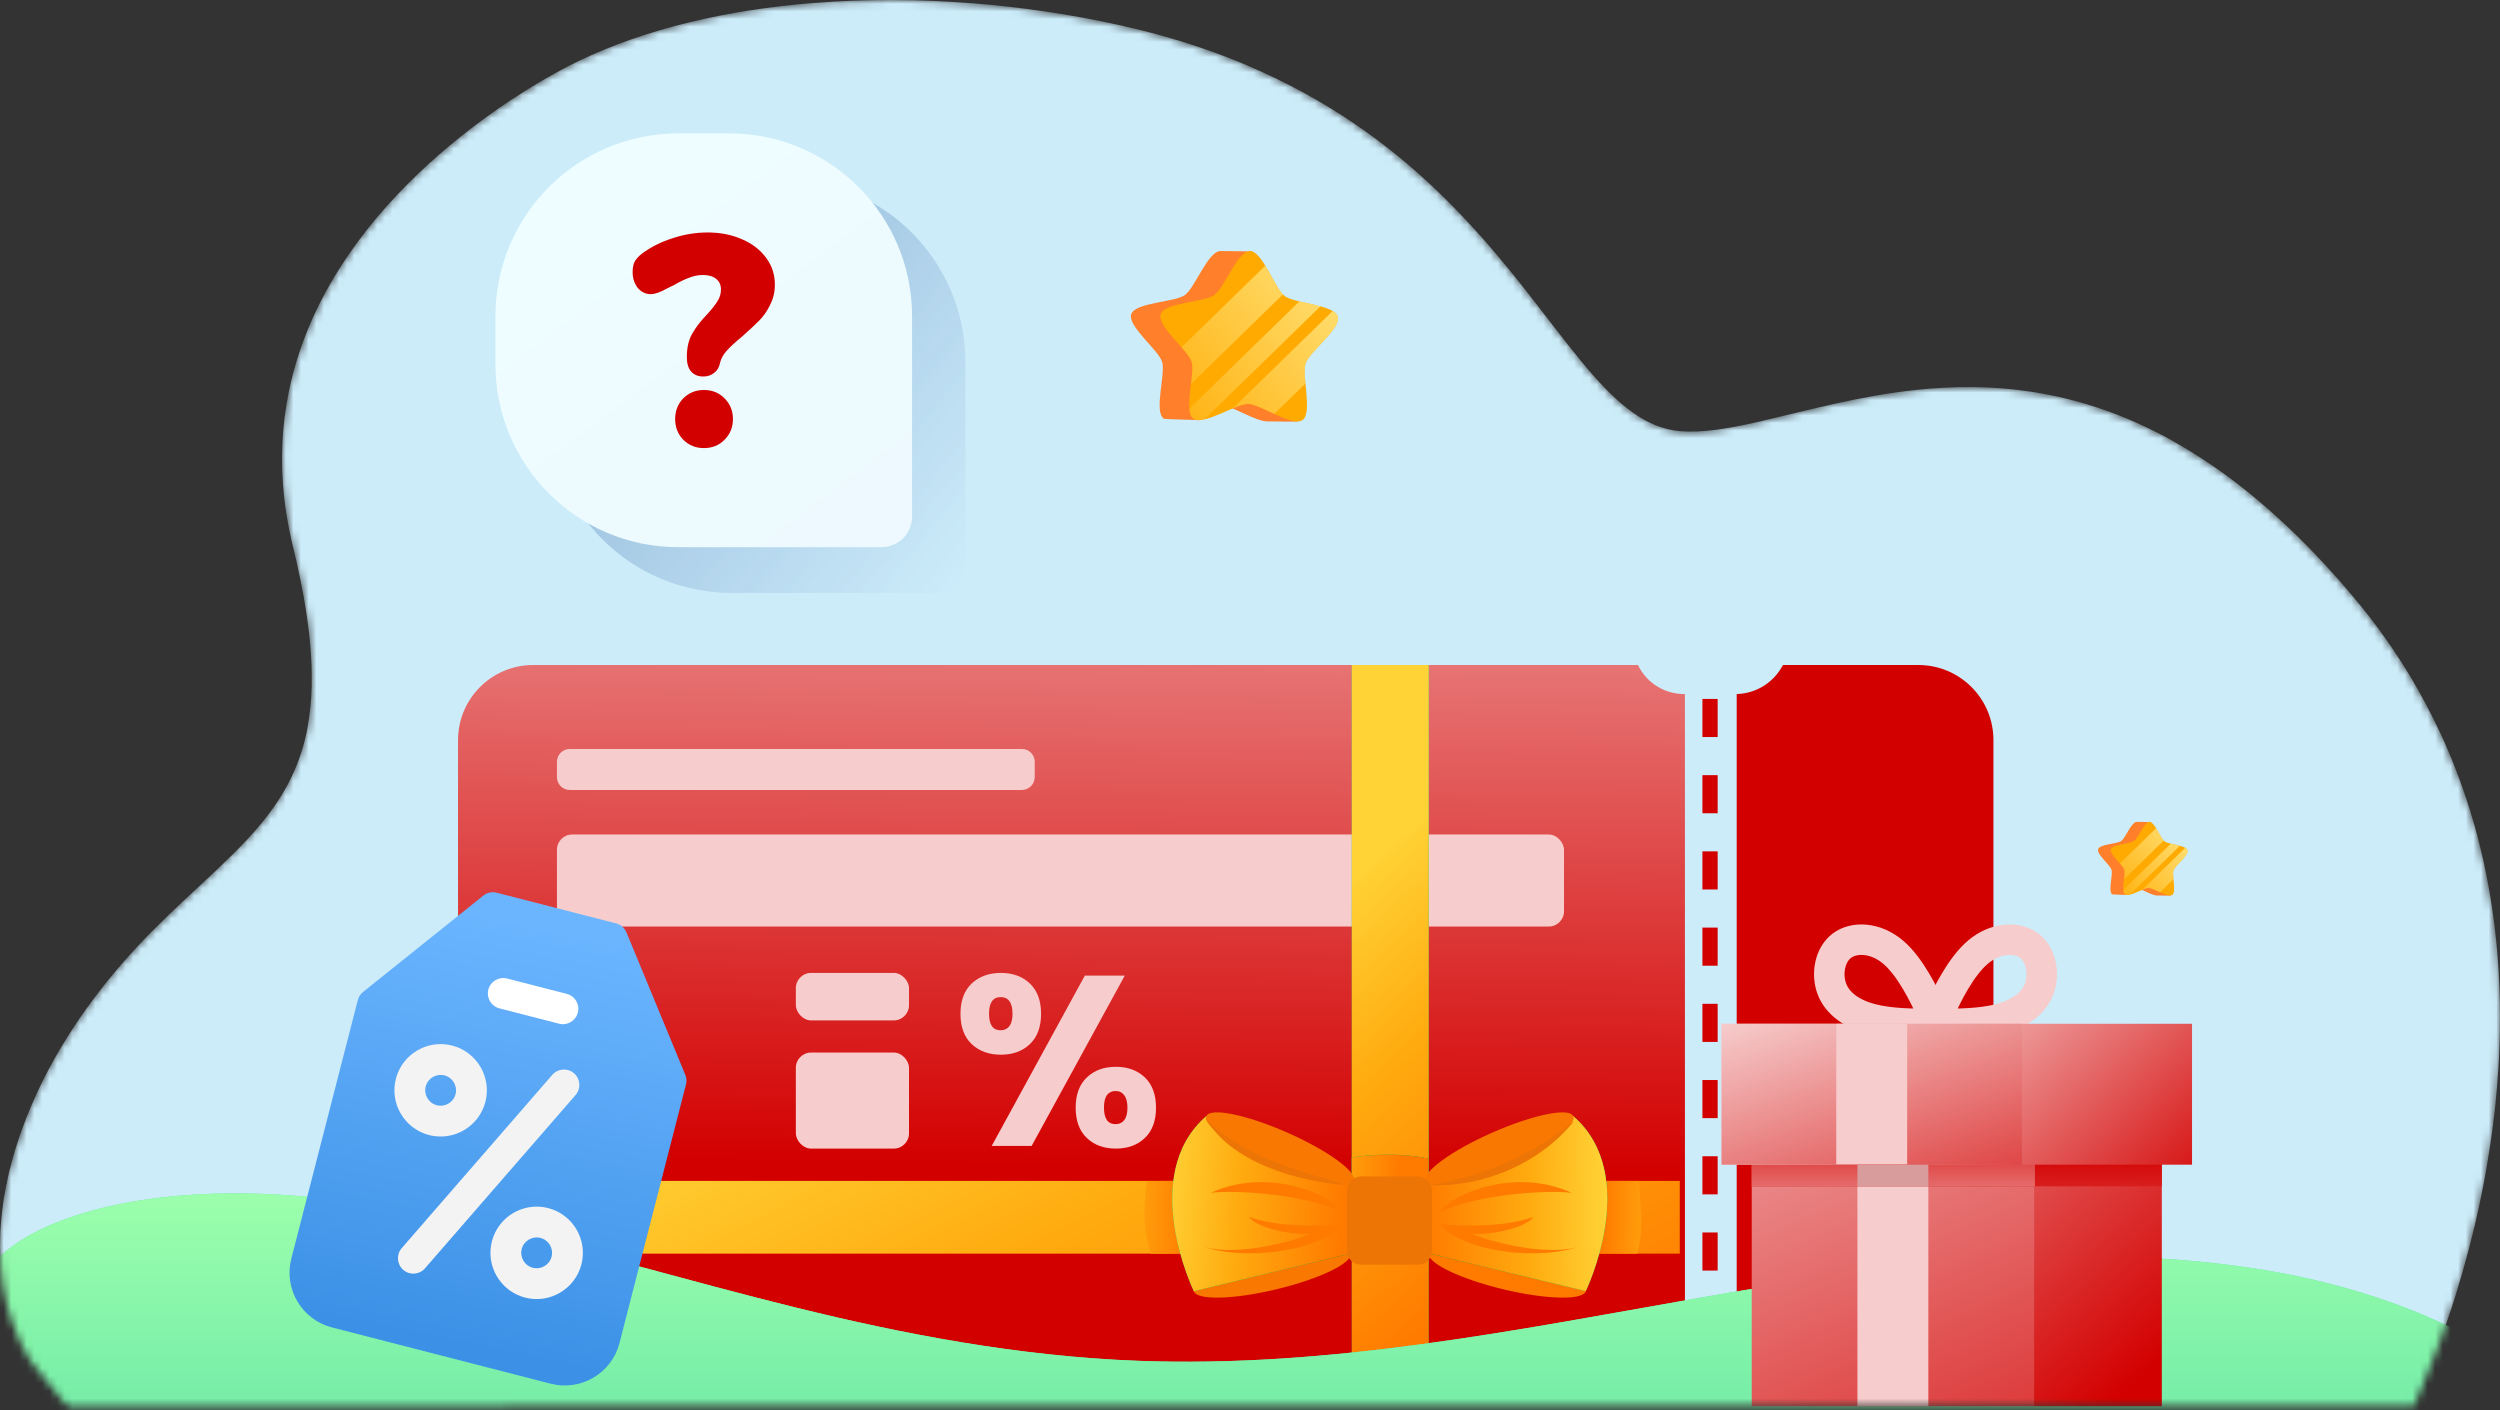 <svg width="328" height="185" viewBox="0 0 328 185" fill="none" xmlns="http://www.w3.org/2000/svg">
<rect x="0" y="0" width="328" height="185" fill="#333333" stroke="none"/>
<mask id="mask0" style="mask-type:alpha" maskUnits="userSpaceOnUse" x="0" y="0" width="328" height="185">
<path d="M327.984 135.205C327.97 136.025 327.955 136.846 327.912 137.649C327.883 138.453 327.853 139.241 327.795 140.044C327.591 143.494 327.228 146.842 326.747 150.04C326.602 150.995 326.456 151.932 326.297 152.853C326.268 153.071 326.224 153.289 326.195 153.489L326.166 153.606C326.064 154.175 325.962 154.728 325.86 155.297C325.671 156.285 325.468 157.273 325.264 158.227C325.22 158.411 325.176 158.579 325.147 158.763C324.595 161.274 323.998 163.636 323.372 165.846C323.27 166.214 323.168 166.583 323.066 166.952C322.79 167.923 322.514 168.843 322.237 169.747C322.033 170.4 321.829 171.02 321.641 171.623C320.579 174.871 319.546 177.567 318.716 179.61C317.946 181.501 317.291 183.093 316.956 183.896C316.81 184.248 316.723 184.45 316.723 184.45C316.723 184.45 155.43 184.483 66.395 184.5C32.454 184.5 9.018 184.5 9.018 184.5C9.018 184.483 9.003 184.483 9.003 184.483C8.799 184.299 8.61 184.131 8.422 183.948C8.407 183.948 8.407 183.948 8.407 183.948C8.32 183.864 8.232 183.797 8.16 183.713L3.926 178.439C2.995 176.914 2.239 175.291 1.657 173.6C0.538 170.452 0 167.035 0 163.469C0 163.303 0 163.117 0.015 162.934C0.015 162.616 0.029 162.282 0.029 161.963C0.044 161.678 0.058 161.395 0.073 161.109C0.146 160.071 0.248 159.033 0.393 157.995C0.393 157.96 0.408 157.928 0.408 157.894C0.437 157.727 0.466 157.542 0.481 157.358C0.51 157.14 0.554 156.923 0.597 156.705C0.728 155.935 0.889 155.165 1.062 154.379C1.091 154.194 1.135 154.01 1.179 153.825C1.237 153.607 1.281 153.391 1.354 153.173C1.514 152.487 1.718 151.801 1.921 151.097C2.314 149.757 2.779 148.418 3.302 147.061C3.331 146.961 3.375 146.843 3.419 146.743C3.898 145.52 4.423 144.314 4.99 143.092C5.848 141.25 6.823 139.425 7.885 137.617C8.118 137.231 8.35 136.847 8.583 136.478C9.762 134.553 11.056 132.661 12.467 130.802C14.169 128.542 16.032 126.314 18.04 124.172C18.49 123.686 18.942 123.218 19.392 122.748C19.494 122.648 19.596 122.547 19.698 122.43C19.96 122.178 20.221 121.91 20.483 121.66C21.589 120.555 22.665 119.517 23.727 118.512C24.265 118.009 24.79 117.524 25.313 117.038C26.346 116.083 27.35 115.146 28.309 114.242C31.263 111.446 33.882 108.818 35.947 105.854C36.659 104.849 37.299 103.794 37.867 102.706C38.901 100.713 39.701 98.555 40.224 96.109C40.34 95.49 40.457 94.853 40.544 94.201C40.806 92.426 40.938 90.501 40.894 88.391C40.879 86.734 40.763 84.941 40.544 83.032C40.501 82.631 40.442 82.212 40.384 81.776C40.078 79.416 39.613 76.853 38.988 74.057C38.813 73.271 38.624 72.467 38.421 71.647C38.071 70.223 37.796 68.818 37.577 67.445C37.156 64.782 36.981 62.221 37.01 59.725C37.025 57.466 37.214 55.272 37.577 53.162V53.129C37.898 51.12 38.363 49.177 38.93 47.302C45.898 24.497 69.611 11.019 75.911 8.005C84.887 3.701 95.521 1.291 106.563 0.404C107.465 0.337 108.367 0.27 109.269 0.219C111.816 0.067 114.391 0 116.952 0C117.999 0 119.032 0.017 120.064 0.034C121.796 0.084 123.512 0.151 125.244 0.268C126.844 0.369 128.429 0.486 130.015 0.637C136.59 1.274 143.006 2.345 148.971 3.785C154.398 5.09 159.285 6.732 163.737 8.624C163.737 8.624 163.737 8.624 163.752 8.641C174.256 13.111 182.198 18.954 188.541 25.032C190.01 26.438 191.408 27.862 192.717 29.286C192.891 29.47 193.081 29.671 193.254 29.871C193.661 30.307 194.054 30.742 194.448 31.194C194.623 31.395 194.812 31.597 194.986 31.797C196.135 33.118 197.24 34.442 198.288 35.731C198.811 36.384 199.336 37.038 199.844 37.673C202.609 41.191 205.053 44.471 207.38 47.301C207.671 47.67 207.961 48.004 208.253 48.356C212.253 53.045 215.963 56.225 220.502 56.577C223.354 56.795 226.686 56.242 230.424 55.405C230.802 55.321 231.165 55.239 231.544 55.138C237.29 53.815 243.983 51.94 251.417 51.153C261.019 50.132 271.886 50.935 283.611 57.064C283.99 57.265 284.353 57.466 284.732 57.666C286.448 58.62 288.18 59.675 289.925 60.864C290.29 61.099 290.653 61.35 291.017 61.601C292.792 62.857 294.596 64.246 296.414 65.787C296.458 65.82 296.502 65.854 296.546 65.904C297.331 66.557 298.117 67.26 298.902 67.981C299.819 68.818 300.75 69.688 301.681 70.609C303.921 72.836 306.206 75.28 308.489 77.993C310.148 79.953 311.69 81.928 313.087 83.938C314.062 85.311 314.978 86.701 315.822 88.09C315.982 88.342 316.128 88.592 316.287 88.843C317.742 91.305 319.052 93.783 320.215 96.277C320.346 96.579 320.491 96.896 320.637 97.198C322.164 100.648 323.431 104.113 324.435 107.561C324.522 107.862 324.609 108.147 324.697 108.432C325.133 109.989 325.512 111.546 325.861 113.103C326.326 115.23 326.705 117.34 327.011 119.448C327.795 124.825 328.072 130.115 327.984 135.205Z" fill="#CCECFA"/>
</mask>
<g mask="url(#mask0)">
<path d="M327.984 135.205C327.97 136.025 327.955 136.846 327.912 137.649C327.883 138.453 327.853 139.241 327.795 140.044C327.591 143.494 327.228 146.842 326.747 150.04C326.602 150.995 326.456 151.932 326.297 152.853C326.268 153.071 326.224 153.289 326.195 153.489L326.166 153.606C326.064 154.175 325.962 154.728 325.86 155.297C325.671 156.285 325.468 157.273 325.264 158.227C325.22 158.411 325.176 158.579 325.147 158.763C324.595 161.274 323.998 163.636 323.372 165.846C323.27 166.214 323.168 166.583 323.066 166.952C322.79 167.923 322.514 168.843 322.237 169.747C322.033 170.4 321.829 171.02 321.641 171.623C320.579 174.871 319.546 177.567 318.716 179.61C317.946 181.501 317.291 183.093 316.956 183.896C316.81 184.248 316.723 184.45 316.723 184.45C316.723 184.45 155.43 184.483 66.395 184.5C32.454 184.5 9.018 184.5 9.018 184.5C9.018 184.483 9.003 184.483 9.003 184.483C8.799 184.299 8.61 184.131 8.422 183.948C8.407 183.948 8.407 183.948 8.407 183.948C8.32 183.864 8.232 183.797 8.16 183.713L3.926 178.439C2.995 176.914 2.239 175.291 1.657 173.6C0.538 170.452 0 167.035 0 163.469C0 163.303 0 163.117 0.015 162.934C0.015 162.616 0.029 162.282 0.029 161.963C0.044 161.678 0.058 161.395 0.073 161.109C0.146 160.071 0.248 159.033 0.393 157.995C0.393 157.96 0.408 157.928 0.408 157.894C0.437 157.727 0.466 157.542 0.481 157.358C0.51 157.14 0.554 156.923 0.597 156.705C0.728 155.935 0.889 155.165 1.062 154.379C1.091 154.194 1.135 154.01 1.179 153.825C1.237 153.607 1.281 153.391 1.354 153.173C1.514 152.487 1.718 151.801 1.921 151.097C2.314 149.757 2.779 148.418 3.302 147.061C3.331 146.961 3.375 146.843 3.419 146.743C3.898 145.52 4.423 144.314 4.99 143.092C5.848 141.25 6.823 139.425 7.885 137.617C8.118 137.231 8.35 136.847 8.583 136.478C9.762 134.553 11.056 132.661 12.467 130.802C14.169 128.542 16.032 126.314 18.04 124.172C18.49 123.686 18.942 123.218 19.392 122.748C19.494 122.648 19.596 122.547 19.698 122.43C19.96 122.178 20.221 121.91 20.483 121.66C21.589 120.555 22.665 119.517 23.727 118.512C24.265 118.009 24.79 117.524 25.313 117.038C26.346 116.083 27.35 115.146 28.309 114.242C31.263 111.446 33.882 108.818 35.947 105.854C36.659 104.849 37.299 103.794 37.867 102.706C38.901 100.713 39.701 98.555 40.224 96.109C40.34 95.49 40.457 94.853 40.544 94.201C40.806 92.426 40.938 90.501 40.894 88.391C40.879 86.734 40.763 84.941 40.544 83.032C40.501 82.631 40.442 82.212 40.384 81.776C40.078 79.416 39.613 76.853 38.988 74.057C38.813 73.271 38.624 72.467 38.421 71.647C38.071 70.223 37.796 68.818 37.577 67.445C37.156 64.782 36.981 62.221 37.01 59.725C37.025 57.466 37.214 55.272 37.577 53.162V53.129C37.898 51.12 38.363 49.177 38.93 47.302C45.898 24.497 69.611 11.019 75.911 8.005C84.887 3.701 95.521 1.291 106.563 0.404C107.465 0.337 108.367 0.27 109.269 0.219C111.816 0.067 114.391 0 116.952 0C117.999 0 119.032 0.017 120.064 0.034C121.796 0.084 123.512 0.151 125.244 0.268C126.844 0.369 128.429 0.486 130.015 0.637C136.59 1.274 143.006 2.345 148.971 3.785C154.398 5.09 159.285 6.732 163.737 8.624C163.737 8.624 163.737 8.624 163.752 8.641C174.256 13.111 182.198 18.954 188.541 25.032C190.01 26.438 191.408 27.862 192.717 29.286C192.891 29.47 193.081 29.671 193.254 29.871C193.661 30.307 194.054 30.742 194.448 31.194C194.623 31.395 194.812 31.597 194.986 31.797C196.135 33.118 197.24 34.442 198.288 35.731C198.811 36.384 199.336 37.038 199.844 37.673C202.609 41.191 205.053 44.471 207.38 47.301C207.671 47.67 207.961 48.004 208.253 48.356C212.253 53.045 215.963 56.225 220.502 56.577C223.354 56.795 226.686 56.242 230.424 55.405C230.802 55.321 231.165 55.239 231.544 55.138C237.29 53.815 243.983 51.94 251.417 51.153C261.019 50.132 271.886 50.935 283.611 57.064C283.99 57.265 284.353 57.466 284.732 57.666C286.448 58.62 288.18 59.675 289.925 60.864C290.29 61.099 290.653 61.35 291.017 61.601C292.792 62.857 294.596 64.246 296.414 65.787C296.458 65.82 296.502 65.854 296.546 65.904C297.331 66.557 298.117 67.26 298.902 67.981C299.819 68.818 300.75 69.688 301.681 70.609C303.921 72.836 306.206 75.28 308.489 77.993C310.148 79.953 311.69 81.928 313.087 83.938C314.062 85.311 314.978 86.701 315.822 88.09C315.982 88.342 316.128 88.592 316.287 88.843C317.742 91.305 319.052 93.783 320.215 96.277C320.346 96.579 320.491 96.896 320.637 97.198C322.164 100.648 323.431 104.113 324.435 107.561C324.522 107.862 324.609 108.147 324.697 108.432C325.133 109.989 325.512 111.546 325.861 113.103C326.326 115.23 326.705 117.34 327.011 119.448C327.795 124.825 328.072 130.115 327.984 135.205Z" fill="#CCECFA"/>
<path d="M72 47.5C72 34.245 82.745 23.5 96 23.5H102.663C115.918 23.5 126.663 34.245 126.663 47.5V73.79C126.663 75.999 124.873 77.79 122.663 77.79H96C82.745 77.79 72 67.045 72 53.79V47.5Z" fill="url(#paint0_linear)"/>
<path d="M99.273 55.399C98.592 55.399 98.055 55.176 97.662 54.731C97.295 54.286 97.112 53.657 97.112 52.845C97.112 51.614 97.347 50.593 97.819 49.781C98.29 48.942 98.945 48.091 99.784 47.227C100.386 46.572 100.831 46.008 101.119 45.537C101.434 45.066 101.591 44.542 101.591 43.965C101.591 43.389 101.381 42.931 100.962 42.59C100.543 42.25 99.967 42.079 99.234 42.079C98.631 42.079 98.028 42.197 97.426 42.433C96.85 42.643 96.195 42.957 95.462 43.376L94.519 43.847C93.628 44.345 92.908 44.594 92.358 44.594C91.703 44.594 91.139 44.319 90.668 43.769C90.223 43.193 90 42.498 90 41.687C90 41.136 90.092 40.678 90.275 40.311C90.485 39.944 90.812 39.591 91.257 39.25C92.436 38.386 93.772 37.718 95.265 37.246C96.784 36.749 98.304 36.5 99.823 36.5C101.525 36.5 103.045 36.801 104.381 37.404C105.717 37.98 106.764 38.792 107.524 39.84C108.284 40.861 108.663 42.027 108.663 43.337C108.663 44.306 108.454 45.197 108.035 46.008C107.642 46.821 107.157 47.515 106.581 48.091C106.005 48.667 105.258 49.361 104.341 50.173C103.477 50.881 102.809 51.496 102.337 52.02C101.892 52.518 101.604 53.042 101.473 53.592C101.368 54.168 101.106 54.613 100.687 54.928C100.294 55.242 99.823 55.399 99.273 55.399ZM99.351 64.79C98.277 64.79 97.374 64.423 96.64 63.69C95.933 62.956 95.579 62.053 95.579 60.978C95.579 59.905 95.933 59.001 96.64 58.267C97.374 57.534 98.277 57.167 99.351 57.167C100.452 57.167 101.355 57.534 102.062 58.267C102.796 59.001 103.163 59.905 103.163 60.978C103.163 62.053 102.796 62.956 102.062 63.69C101.355 64.423 100.452 64.79 99.351 64.79Z" fill="#3C91E6"/>
<path d="M65 41.5C65 28.245 75.745 17.5 89 17.5H95.663C108.918 17.5 119.663 28.245 119.663 41.5V67.79C119.663 69.999 117.873 71.79 115.663 71.79H89C75.745 71.79 65 61.045 65 47.79V41.5Z" fill="url(#paint1_linear)"/>
<path d="M92.273 49.399C91.592 49.399 91.055 49.176 90.662 48.731C90.295 48.286 90.112 47.657 90.112 46.845C90.112 45.614 90.347 44.593 90.819 43.781C91.29 42.942 91.945 42.091 92.784 41.227C93.386 40.572 93.831 40.008 94.12 39.537C94.434 39.066 94.591 38.542 94.591 37.965C94.591 37.389 94.381 36.931 93.962 36.59C93.543 36.25 92.967 36.079 92.234 36.079C91.631 36.079 91.028 36.197 90.426 36.433C89.85 36.643 89.195 36.957 88.462 37.376L87.519 37.847C86.628 38.345 85.908 38.594 85.358 38.594C84.703 38.594 84.139 38.319 83.668 37.769C83.223 37.193 83 36.498 83 35.687C83 35.136 83.092 34.678 83.275 34.311C83.485 33.944 83.812 33.591 84.257 33.25C85.436 32.386 86.772 31.718 88.265 31.247C89.784 30.749 91.304 30.5 92.823 30.5C94.525 30.5 96.045 30.801 97.381 31.404C98.717 31.98 99.764 32.792 100.524 33.84C101.284 34.861 101.663 36.027 101.663 37.337C101.663 38.306 101.454 39.197 101.035 40.008C100.642 40.821 100.157 41.515 99.581 42.091C99.005 42.667 98.258 43.361 97.341 44.173C96.477 44.881 95.809 45.496 95.338 46.02C94.892 46.518 94.604 47.042 94.473 47.592C94.368 48.168 94.106 48.613 93.687 48.928C93.294 49.242 92.823 49.399 92.273 49.399ZM92.351 58.79C91.277 58.79 90.374 58.423 89.64 57.69C88.933 56.956 88.579 56.053 88.579 54.978C88.579 53.905 88.933 53.001 89.64 52.267C90.374 51.534 91.277 51.167 92.351 51.167C93.451 51.167 94.355 51.534 95.062 52.267C95.796 53.001 96.163 53.905 96.163 54.978C96.163 56.053 95.796 56.956 95.062 57.69C94.355 58.423 93.451 58.79 92.351 58.79Z" fill="#D30000"/>
<path d="M152.676 54.924C152.807 55.022 156.873 55.081 157.057 55.108C158.717 55.35 158.401 52.985 159.876 53.004C161.342 53.023 164.831 55.449 166.51 55.286C166.708 55.267 170.157 55.376 170.298 55.275C171.637 54.329 166.896 49.222 167.423 47.669C167.95 46.117 172.121 43.088 171.635 41.523C171.149 39.957 165.995 39.824 164.682 38.844C163.46 37.931 165.712 33.624 164.194 33.011C164.08 32.965 160.252 32.94 160.138 32.938C158.498 32.916 156.78 37.777 155.441 38.723C154.102 39.669 148.947 39.668 148.42 41.22C147.893 42.772 151.985 45.909 152.471 47.474C152.957 49.04 151.363 53.942 152.676 54.923V54.924Z" fill="#FF7F2A"/>
<path d="M156.547 54.923C157.861 55.904 162.108 52.982 163.747 53.004C165.386 53.025 169.556 56.056 170.895 55.11C172.233 54.164 170.767 49.222 171.294 47.669C171.821 46.117 175.992 43.088 175.506 41.523C175.02 39.957 169.866 39.825 168.553 38.844C167.239 37.863 165.648 32.96 164.008 32.938C162.369 32.917 160.651 37.777 159.312 38.724C157.973 39.67 152.818 39.668 152.291 41.22C151.764 42.773 155.856 45.909 156.342 47.475C156.828 49.04 155.234 53.943 156.547 54.923Z" fill="#FFAA00"/>
<path d="M166 34.859C166.823 36.206 167.606 37.883 168.316 38.628L156.253 50.389C156.398 49.208 156.529 48.079 156.342 47.474C156.186 46.973 155.636 46.293 155.011 45.573L166 34.859ZM170.476 39.538C171.359 39.751 172.348 39.949 173.24 40.195L158.024 55.026C157.403 55.168 156.881 55.173 156.547 54.924C156.228 54.685 156.083 54.213 156.035 53.616L170.476 39.538ZM174.841 40.81C175.178 41.011 175.419 41.242 175.506 41.522C175.992 43.088 171.82 46.117 171.293 47.669C171.106 48.221 171.18 49.233 171.281 50.31L167.181 54.306C165.851 53.692 164.517 53.013 163.747 53.003C163.26 52.997 162.523 53.267 161.721 53.601L174.841 40.81Z" fill="url(#paint2_linear)"/>
<path d="M277.119 117.334C277.176 117.376 278.933 117.402 279.012 117.414C279.73 117.518 279.593 116.496 280.231 116.504C280.864 116.512 282.372 117.561 283.098 117.49C283.184 117.483 284.674 117.529 284.735 117.486C285.314 117.077 283.265 114.869 283.492 114.198C283.72 113.527 285.523 112.218 285.313 111.542C285.103 110.865 282.876 110.808 282.308 110.384C281.78 109.989 282.753 108.128 282.097 107.863C282.048 107.843 280.393 107.832 280.344 107.831C279.635 107.822 278.892 109.923 278.314 110.332C277.735 110.741 275.507 110.74 275.279 111.411C275.052 112.082 276.82 113.438 277.03 114.114C277.24 114.791 276.551 116.91 277.119 117.334V117.334Z" fill="#FF7F2A"/>
<path d="M278.792 117.334C279.36 117.758 281.195 116.495 281.904 116.504C282.612 116.513 284.414 117.823 284.993 117.414C285.572 117.005 284.938 114.869 285.165 114.198C285.393 113.527 287.196 112.218 286.986 111.542C286.776 110.865 284.548 110.808 283.981 110.384C283.413 109.96 282.725 107.841 282.017 107.831C281.308 107.822 280.565 109.923 279.987 110.332C279.408 110.741 277.18 110.74 276.952 111.411C276.725 112.082 278.493 113.438 278.703 114.114C278.913 114.791 278.224 116.91 278.792 117.334Z" fill="#FFAA00"/>
<path d="M282.878 108.662C283.233 109.243 283.572 109.968 283.879 110.291L278.665 115.374C278.728 114.863 278.784 114.375 278.703 114.114C278.636 113.897 278.398 113.603 278.128 113.292L282.878 108.662ZM284.812 110.684C285.194 110.776 285.621 110.862 286.007 110.968L279.43 117.378C279.162 117.439 278.936 117.441 278.792 117.334C278.654 117.231 278.591 117.027 278.571 116.768L284.812 110.684ZM286.699 111.233C286.844 111.32 286.949 111.42 286.986 111.541C287.197 112.218 285.393 113.527 285.165 114.198C285.084 114.437 285.117 114.874 285.16 115.34L283.388 117.067C282.813 116.801 282.237 116.508 281.904 116.504C281.693 116.501 281.375 116.618 281.028 116.762L286.699 111.233Z" fill="url(#paint3_linear)"/>
<path fill-rule="evenodd" clip-rule="evenodd" d="M214.901 178.851H69.957C64.507 178.851 60.094 174.437 60.094 168.992V97.113C60.094 91.663 64.507 87.25 69.957 87.25H214.901L214.916 87.286C216.177 89.823 218.624 91.081 221.062 91.063V175.252C221.29 175.265 221.516 175.291 221.739 175.328C219.229 174.918 216.502 175.975 215.076 178.541L214.901 178.851ZM253.734 173.355C254.385 172.038 254.751 170.556 254.751 168.987V97.113C254.751 96.305 254.653 95.519 254.469 94.768C254.65 95.515 254.746 96.295 254.746 97.098V168.998C254.746 170.562 254.382 172.041 253.734 173.355ZM244.895 87.25C244.891 87.25 244.887 87.25 244.883 87.25H227.131C227.121 87.27 227.112 87.289 227.102 87.308L227.136 87.25H244.895Z" fill="url(#paint4_linear)"/>
<rect x="73.071" y="109.484" width="132.128" height="12.078" rx="2" fill="#F6CCCC"/>
<rect x="104.414" y="127.646" width="14.848" height="6.233" rx="2" fill="#F6CCCC"/>
<rect x="104.414" y="138.093" width="14.848" height="12.603" rx="2" fill="#F6CCCC"/>
<path d="M134.08 103.644H74.748C73.825 103.644 73.071 102.892 73.071 101.956V99.955C73.071 99.026 73.818 98.267 74.748 98.267H134.08C135.003 98.267 135.757 99.019 135.757 99.955V101.956C135.75 102.892 135.003 103.644 134.08 103.644Z" fill="#F6CCCC"/>
<path d="M126.015 133.012C126.015 131.297 126.502 129.975 127.476 129.043C128.47 128.112 129.751 127.646 131.317 127.646C132.884 127.646 134.153 128.112 135.127 129.043C136.101 129.975 136.588 131.297 136.588 133.012C136.588 134.726 136.101 136.049 135.127 136.98C134.153 137.912 132.884 138.377 131.317 138.377C129.751 138.377 128.47 137.912 127.476 136.98C126.502 136.049 126.015 134.726 126.015 133.012ZM147.573 127.995L135.349 150.347H130.111L142.334 127.995H147.573ZM131.285 130.821C130.27 130.821 129.762 131.551 129.762 133.012C129.762 134.451 130.27 135.171 131.285 135.171C131.772 135.171 132.153 134.991 132.428 134.631C132.704 134.271 132.841 133.731 132.841 133.012C132.841 131.551 132.323 130.821 131.285 130.821ZM141.128 145.33C141.128 143.616 141.614 142.293 142.588 141.362C143.562 140.431 144.832 139.965 146.398 139.965C147.964 139.965 149.234 140.431 150.208 141.362C151.182 142.293 151.668 143.616 151.668 145.33C151.668 147.045 151.182 148.368 150.208 149.299C149.234 150.23 147.964 150.696 146.398 150.696C144.832 150.696 143.562 150.23 142.588 149.299C141.614 148.368 141.128 147.045 141.128 145.33ZM146.366 143.14C145.879 143.14 145.498 143.32 145.223 143.68C144.969 144.039 144.842 144.59 144.842 145.33C144.842 146.77 145.35 147.489 146.366 147.489C146.853 147.489 147.234 147.309 147.509 146.95C147.784 146.59 147.922 146.05 147.922 145.33C147.922 144.611 147.784 144.071 147.509 143.711C147.234 143.33 146.853 143.14 146.366 143.14Z" fill="#F6CCCC"/>
<path d="M251.686 178.851H233.238L233.057 178.526C231.995 176.618 230.031 175.381 227.855 175.252V91.06C230.299 90.993 232.531 89.663 233.753 87.549L233.929 87.25H251.691C257.13 87.25 261.539 91.658 261.539 97.098V168.998C261.539 174.442 257.13 178.851 251.686 178.851Z" fill="#D30000"/>
<path d="M220.387 154.936H60.094V164.477H220.387V154.936Z" fill="url(#paint5_linear)"/>
<path d="M187.442 87.25H177.357V178.851H187.442V87.25Z" fill="url(#paint6_linear)"/>
<path d="M187.442 87.25H177.357V178.851H187.442V87.25Z" fill="url(#paint7_linear)"/>
<path d="M160.311 164.477H151.03C149.599 160.488 150.312 156.031 150.522 154.937H159.997L160.311 164.477Z" fill="url(#paint8_linear)"/>
<path d="M214.814 164.477H208.092L210.161 154.937H215.02C215.166 157.713 215.706 161.197 214.814 164.477Z" fill="url(#paint9_linear)"/>
<path d="M187.442 152.015V156.571L177.357 155.552V151.851C178.482 151.67 182.924 151.067 187.442 152.015Z" fill="url(#paint10_linear)"/>
<path d="M187.442 152.015V156.571L177.357 155.552V151.851C178.482 151.67 182.924 151.067 187.442 152.015Z" fill="url(#paint11_linear)"/>
<path d="M197.235 169.157C202.915 170.52 207.761 170.622 208.057 169.386C208.354 168.149 203.99 166.042 198.31 164.679C192.63 163.316 187.784 163.214 187.488 164.451C187.191 165.687 191.555 167.794 197.235 169.157Z" fill="#FF7B00"/>
<path d="M208.053 169.391C208.053 169.391 215.388 154.248 206.411 146.431C201.648 148.319 187.052 154.957 187.052 154.957L187.483 164.454L208.053 169.391Z" fill="url(#paint12_linear)"/>
<path d="M208.053 169.391C208.053 169.391 215.388 154.248 206.411 146.431C201.648 148.319 187.052 154.957 187.052 154.957L187.483 164.454L208.053 169.391Z" fill="url(#paint13_linear)"/>
<path d="M197.66 152.806C203.006 150.452 206.924 147.6 206.411 146.436C205.899 145.273 201.15 146.238 195.804 148.592C190.458 150.946 186.539 153.797 187.052 154.961C187.564 156.125 192.314 155.16 197.66 152.806Z" fill="#F97801"/>
<path d="M166.379 164.68C160.699 166.043 156.334 168.15 156.631 169.386C156.928 170.623 161.773 170.521 167.453 169.158C173.133 167.795 177.497 165.688 177.201 164.451C176.904 163.215 172.059 163.317 166.379 164.68Z" fill="#F97801"/>
<path d="M156.628 169.391C156.628 169.391 149.293 154.249 158.271 146.432C163.034 148.32 177.63 154.957 177.63 154.957L177.199 164.455L156.628 169.391Z" fill="url(#paint14_linear)"/>
<path d="M156.628 169.391C156.628 169.391 149.293 154.249 158.271 146.432C163.034 148.32 177.63 154.957 177.63 154.957L177.199 164.455L156.628 169.391Z" fill="url(#paint15_linear)"/>
<path d="M168.875 148.589C163.529 146.235 158.78 145.27 158.267 146.434C157.755 147.597 161.673 150.449 167.019 152.803C172.365 155.157 177.114 156.122 177.627 154.958C178.139 153.795 174.221 150.943 168.875 148.589Z" fill="#F97801"/>
<path d="M186.034 165.935H178.571C177.547 165.935 176.718 165.106 176.718 164.083V156.206C176.718 155.182 177.547 154.353 178.571 154.353H186.034C187.057 154.353 187.887 155.182 187.887 156.206V164.083C187.887 165.106 187.057 165.935 186.034 165.935Z" fill="#ED7505"/>
<path d="M188.781 160.6C188.781 160.6 196.552 161.399 201.199 159.656C199.965 161.326 194.736 162.125 193.066 161.834C195.68 163.068 203.741 164.957 207.444 163.431C202.579 165.393 192.34 164.521 188.781 160.6Z" fill="#FF7B00"/>
<path d="M188.727 159.169C190.4 156.627 198.769 153.094 206.208 156.503C202.799 156.069 193.253 156.751 188.727 159.169Z" fill="#FF7B00"/>
<path d="M176.27 160.6C176.27 160.6 168.499 161.399 163.852 159.656C165.086 161.326 170.315 162.125 171.985 161.834C169.371 163.068 161.31 164.957 157.607 163.431C162.472 165.393 172.711 164.521 176.27 160.6Z" fill="#FF7B00"/>
<path d="M176.325 159.169C174.651 156.627 166.282 153.094 158.843 156.503C162.252 156.069 171.799 156.751 176.325 159.169Z" fill="#FF7B00"/>
<path d="M158.152 146.677C162.842 151.736 170.254 153.498 176.644 155.479C170.28 155.027 161.516 152.555 158.152 146.677Z" fill="#ED7505"/>
<path d="M187.615 155.5C194.482 154.375 201.158 151.516 206.533 147.057C202.092 152.608 194.663 155.788 187.615 155.5Z" fill="#ED7505"/>
<path d="M224.357 91.7V174.784" stroke="#D30000" stroke-width="2" stroke-dasharray="5 5"/>
<path d="M30.278 156.571C28.716 156.579 27.151 156.629 25.586 156.722C19.327 157.094 13.172 158.193 8.105 160.114C3.039 162.036 -0.883 164.807 -2.392 167.945C-3.417 170.075 -3.327 172.318 -2.567 174.476C-1.806 176.634 -0.389 178.718 1.222 180.75C4.444 184.814 8.501 188.773 9.868 193.104C10.765 195.945 10.467 198.849 9.868 201.711C7.368 213.665 -0.326 225.446 1.493 237.433C2.784 245.937 8.955 254.195 18.651 261.124C24.562 265.349 31.764 269.077 39.842 272.221H295.68C298.012 271.447 300.073 270.446 301.554 269.242C304.074 267.192 304.795 264.656 304.28 262.247C303.765 259.839 302.091 257.533 300.116 255.332C298.14 253.131 295.849 251.005 293.993 248.777C292.136 246.549 290.709 244.188 290.583 241.766C290.439 238.981 292.037 236.219 294.609 233.765C297.181 231.312 300.699 229.148 304.532 227.175C312.198 223.229 321.226 219.964 328.012 215.614C334.153 211.678 338.27 206.924 339.919 201.954C341.568 196.984 340.751 191.809 337.636 187.027C331.407 177.464 315.741 169.721 297.037 166.621C285 164.627 272.019 164.472 259.493 165.373C246.967 166.273 234.812 168.197 222.843 170.297C198.907 174.496 174.485 179.503 149.258 178.538C133.558 177.938 118.527 175.032 104.337 171.534C90.148 168.037 76.545 163.92 62.139 160.662C52.049 158.381 41.215 156.506 30.278 156.57L30.278 156.571Z" fill="#66E0A3"/>
<path d="M30.278 156.571C28.716 156.579 27.151 156.629 25.586 156.722C19.327 157.094 13.172 158.193 8.105 160.114C3.039 162.036 -0.883 164.807 -2.392 167.945C-3.417 170.075 -3.327 172.318 -2.567 174.476C-1.806 176.634 -0.389 178.718 1.222 180.75C4.444 184.814 8.501 188.773 9.868 193.104C10.765 195.945 10.467 198.849 9.868 201.711C7.368 213.665 -0.326 225.446 1.493 237.433C2.784 245.937 8.955 254.195 18.651 261.124C24.562 265.349 31.764 269.077 39.842 272.221H295.68C298.012 271.447 300.073 270.446 301.554 269.242C304.074 267.192 304.795 264.656 304.28 262.247C303.765 259.839 302.091 257.533 300.116 255.332C298.14 253.131 295.849 251.005 293.993 248.777C292.136 246.549 290.709 244.188 290.583 241.766C290.439 238.981 292.037 236.219 294.609 233.765C297.181 231.312 300.699 229.148 304.532 227.175C312.198 223.229 321.226 219.964 328.012 215.614C334.153 211.678 338.27 206.924 339.919 201.954C341.568 196.984 340.751 191.809 337.636 187.027C331.407 177.464 315.741 169.721 297.037 166.621C285 164.627 272.019 164.472 259.493 165.373C246.967 166.273 234.812 168.197 222.843 170.297C198.907 174.496 174.485 179.503 149.258 178.538C133.558 177.938 118.527 175.032 104.337 171.534C90.148 168.037 76.545 163.92 62.139 160.662C52.049 158.381 41.215 156.506 30.278 156.57L30.278 156.571Z" fill="url(#paint16_linear)"/>
<path d="M253.319 132.46C252.431 130.588 250.654 126.844 248.363 124.911C246.072 122.979 243.269 122.859 241.653 124.076C240.038 125.292 239.614 127.845 240.355 129.776C241.095 131.708 243.001 133.021 245.504 133.677C248.006 134.333 251.108 134.333 252.658 134.333C254.208 134.333 254.208 134.333 253.319 132.46V132.46Z" stroke="#F6CCCC" stroke-width="4"/>
<path d="M254.561 132.46C255.45 130.588 257.226 126.844 259.518 124.911C261.809 122.979 264.612 122.859 266.227 124.076C267.842 125.292 268.266 127.845 267.526 129.776C266.785 131.708 264.88 133.021 262.377 133.677C259.874 134.333 256.773 134.333 255.223 134.333C253.673 134.333 253.673 134.333 254.561 132.46V132.46Z" stroke="#F6CCCC" stroke-width="4"/>
<path d="M229.827 139.601V184.499H266.866V139.601H229.827Z" fill="url(#paint17_linear)"/>
<path d="M283.631 139.601H266.867V184.499H283.631V139.601Z" fill="url(#paint18_linear)"/>
<path d="M229.827 144.223V155.648H283.632V144.223H229.827Z" fill="url(#paint19_linear)"/>
<path d="M252.998 155.654H243.695V184.5H252.998V155.654Z" fill="#F6CCCC"/>
<path d="M229.827 144.223V155.648H266.98V144.223H229.827Z" fill="url(#paint20_linear)"/>
<path d="M287.595 134.319H225.863V152.806H287.595V134.319Z" fill="url(#paint21_linear)"/>
<path d="M252.998 148.271H243.695V155.654H252.998V148.271Z" fill="#D99C9C"/>
<path d="M265.273 134.319H225.863V152.806H265.273V134.319Z" fill="url(#paint22_linear)"/>
<path d="M250.219 134.333H240.917V152.748H250.219V134.333Z" fill="#F6CCCC"/>
<path d="M43.55 174.16L72.254 181.543C76.21 182.561 80.257 180.17 81.275 176.213L90 142.29C90.109 141.866 90.078 141.419 89.911 141.015L82.195 122.338C81.953 121.75 81.447 121.311 80.831 121.152L65.174 117.125C64.558 116.967 63.904 117.108 63.407 117.506L47.638 130.142C47.297 130.415 47.053 130.792 46.944 131.215L38.219 165.138C37.202 169.095 39.593 173.142 43.55 174.16Z" fill="url(#paint23_linear)"/>
<path d="M64.288 131.368C64.551 131.813 64.984 132.158 65.525 132.297L73.353 134.311C74.434 134.589 75.535 133.938 75.813 132.857C76.091 131.776 75.441 130.675 74.36 130.396L66.531 128.383C65.451 128.105 64.349 128.756 64.071 129.837C63.932 130.377 64.025 130.923 64.288 131.368Z" fill="white"/>
<path d="M53.726 167.038C54.444 167.222 55.237 167.004 55.757 166.406L75.516 143.667C76.248 142.825 76.158 141.549 75.316 140.817C74.473 140.084 73.197 140.174 72.465 141.016L52.706 163.755C51.974 164.597 52.063 165.874 52.906 166.606C53.151 166.819 53.432 166.962 53.726 167.038Z" fill="#F3F3F3"/>
<path d="M59.322 137.175C62.561 138.008 64.519 141.321 63.685 144.56C62.852 147.799 59.54 149.756 56.301 148.923C53.062 148.09 51.105 144.777 51.938 141.538C52.771 138.299 56.084 136.342 59.322 137.175ZM55.853 142.546C55.576 143.625 56.228 144.729 57.308 145.007C58.388 145.285 59.492 144.632 59.77 143.553C60.047 142.473 59.395 141.369 58.315 141.091C57.236 140.813 56.131 141.466 55.853 142.546Z" fill="#F3F3F3"/>
<path d="M71.921 158.499C75.16 159.332 77.117 162.645 76.284 165.884C75.451 169.123 72.138 171.08 68.899 170.247C65.66 169.414 63.703 166.102 64.536 162.863C65.369 159.624 68.682 157.666 71.921 158.499ZM68.452 163.87C68.174 164.949 68.827 166.054 69.906 166.331C70.986 166.609 72.091 165.957 72.368 164.877C72.646 163.797 71.993 162.693 70.914 162.415C69.834 162.138 68.73 162.79 68.452 163.87Z" fill="#F3F3F3"/>
</g>
<defs>
<linearGradient id="paint0_linear" x1="-0.263" y1="-43.339" x2="134.987" y2="65.558" gradientUnits="userSpaceOnUse">
<stop stop-color="#2C5AA0"/>
<stop offset="1" stop-color="#2C5AA0" stop-opacity="0"/>
</linearGradient>
<linearGradient id="paint1_linear" x1="155.227" y1="118.399" x2="85.81" y2="25.635" gradientUnits="userSpaceOnUse">
<stop stop-color="#EBF4FC"/>
<stop offset="1" stop-color="#EEFDFF"/>
</linearGradient>
<linearGradient id="paint2_linear" x1="175.991" y1="32.032" x2="148.042" y2="54.477" gradientUnits="userSpaceOnUse">
<stop stop-color="#FFE680"/>
<stop offset="1" stop-color="#FFE680" stop-opacity="0"/>
</linearGradient>
<linearGradient id="paint3_linear" x1="287.196" y1="107.44" x2="275.116" y2="117.141" gradientUnits="userSpaceOnUse">
<stop stop-color="#FFE680"/>
<stop offset="1" stop-color="#FFE680" stop-opacity="0"/>
</linearGradient>
<linearGradient id="paint4_linear" x1="322.758" y1="155.344" x2="324.347" y2="38.333" gradientUnits="userSpaceOnUse">
<stop stop-color="#D30000"/>
<stop offset="1" stop-color="#F6CCCC"/>
</linearGradient>
<linearGradient id="paint5_linear" x1="252.981" y1="159.707" x2="215.899" y2="83.696" gradientUnits="userSpaceOnUse">
<stop stop-color="#FF7B00"/>
<stop offset="0.024" stop-color="#FF7D01"/>
<stop offset="0.572" stop-color="#FFAB0F"/>
<stop offset="1" stop-color="#FFD336"/>
</linearGradient>
<linearGradient id="paint6_linear" x1="182.4" y1="87.25" x2="177.357" y2="208.819" gradientUnits="userSpaceOnUse">
<stop stop-color="#1CD671"/>
<stop offset="1" stop-color="#009444"/>
</linearGradient>
<linearGradient id="paint7_linear" x1="182.058" y1="178.851" x2="148.147" y2="140.422" gradientUnits="userSpaceOnUse">
<stop stop-color="#FF7B00"/>
<stop offset="0.024" stop-color="#FF7D01"/>
<stop offset="0.572" stop-color="#FFAB0F"/>
<stop offset="1" stop-color="#FFD336"/>
</linearGradient>
<linearGradient id="paint8_linear" x1="156.182" y1="161.265" x2="140.761" y2="160.685" gradientUnits="userSpaceOnUse">
<stop stop-color="#FF7B00"/>
<stop offset="0.024" stop-color="#FF7D01"/>
<stop offset="0.572" stop-color="#FFAB0F"/>
<stop offset="1" stop-color="#FFD336"/>
</linearGradient>
<linearGradient id="paint9_linear" x1="210.32" y1="159.707" x2="222.63" y2="160.036" gradientUnits="userSpaceOnUse">
<stop stop-color="#FF7B00"/>
<stop offset="0.024" stop-color="#FF7D01"/>
<stop offset="0.572" stop-color="#FFAB0F"/>
<stop offset="1" stop-color="#FFD336"/>
</linearGradient>
<linearGradient id="paint10_linear" x1="154.381" y1="154.033" x2="194.329" y2="154.033" gradientUnits="userSpaceOnUse">
<stop stop-color="#1CD671"/>
<stop offset="1" stop-color="#009444"/>
</linearGradient>
<linearGradient id="paint11_linear" x1="183.341" y1="154.862" x2="168.076" y2="153.79" gradientUnits="userSpaceOnUse">
<stop stop-color="#FF7B00"/>
<stop offset="0.024" stop-color="#FF7D01"/>
<stop offset="0.572" stop-color="#FFAB0F"/>
<stop offset="1" stop-color="#FFD336"/>
</linearGradient>
<linearGradient id="paint12_linear" x1="212.946" y1="155.872" x2="184.923" y2="157.911" gradientUnits="userSpaceOnUse">
<stop stop-color="#1CD671"/>
<stop offset="1" stop-color="#009444"/>
</linearGradient>
<linearGradient id="paint13_linear" x1="187.052" y1="160.711" x2="210.891" y2="160.268" gradientUnits="userSpaceOnUse">
<stop stop-color="#FF7B00"/>
<stop offset="0.024" stop-color="#FF7D01"/>
<stop offset="0.572" stop-color="#FFAB0F"/>
<stop offset="1" stop-color="#FFD336"/>
</linearGradient>
<linearGradient id="paint14_linear" x1="155.572" y1="157.912" x2="177.63" y2="159.25" gradientUnits="userSpaceOnUse">
<stop stop-color="#1CD671"/>
<stop offset="1" stop-color="#009444"/>
</linearGradient>
<linearGradient id="paint15_linear" x1="175.88" y1="161.072" x2="152.104" y2="159.17" gradientUnits="userSpaceOnUse">
<stop stop-color="#FF7B00"/>
<stop offset="0.024" stop-color="#FF7D01"/>
<stop offset="0.572" stop-color="#FFAB0F"/>
<stop offset="1" stop-color="#FFD336"/>
</linearGradient>
<linearGradient id="paint16_linear" x1="168.801" y1="272.221" x2="168.801" y2="156.569" gradientUnits="userSpaceOnUse">
<stop stop-color="#00B59C"/>
<stop offset="1" stop-color="#9CFFAC"/>
</linearGradient>
<linearGradient id="paint17_linear" x1="266.866" y1="219.893" x2="222.336" y2="116.959" gradientUnits="userSpaceOnUse">
<stop stop-color="#D30000"/>
<stop offset="1" stop-color="#F6CCCC"/>
</linearGradient>
<linearGradient id="paint18_linear" x1="289.488" y1="172.977" x2="238.602" y2="116.342" gradientUnits="userSpaceOnUse">
<stop stop-color="#D30000"/>
<stop offset="1" stop-color="#F6CCCC"/>
</linearGradient>
<linearGradient id="paint19_linear" x1="274.178" y1="151.112" x2="274.471" y2="182" gradientUnits="userSpaceOnUse">
<stop stop-color="#D30000"/>
<stop offset="1" stop-color="#F6CCCC"/>
</linearGradient>
<linearGradient id="paint20_linear" x1="261.763" y1="146.121" x2="261.763" y2="164.31" gradientUnits="userSpaceOnUse">
<stop stop-color="#D30000"/>
<stop offset="1" stop-color="#F6CCCC"/>
</linearGradient>
<linearGradient id="paint21_linear" x1="291.683" y1="156.845" x2="259.987" y2="122.836" gradientUnits="userSpaceOnUse">
<stop stop-color="#D30000"/>
<stop offset="1" stop-color="#F6CCCC"/>
</linearGradient>
<linearGradient id="paint22_linear" x1="260.288" y1="171.847" x2="244.346" y2="127.661" gradientUnits="userSpaceOnUse">
<stop stop-color="#D30000"/>
<stop offset="1" stop-color="#F6CCCC"/>
</linearGradient>
<linearGradient id="paint23_linear" x1="72.357" y1="121.649" x2="60.977" y2="176.572" gradientUnits="userSpaceOnUse">
<stop stop-color="#6BB5FF"/>
<stop offset="1" stop-color="#3C91E6"/>
</linearGradient>
</defs>
</svg>
